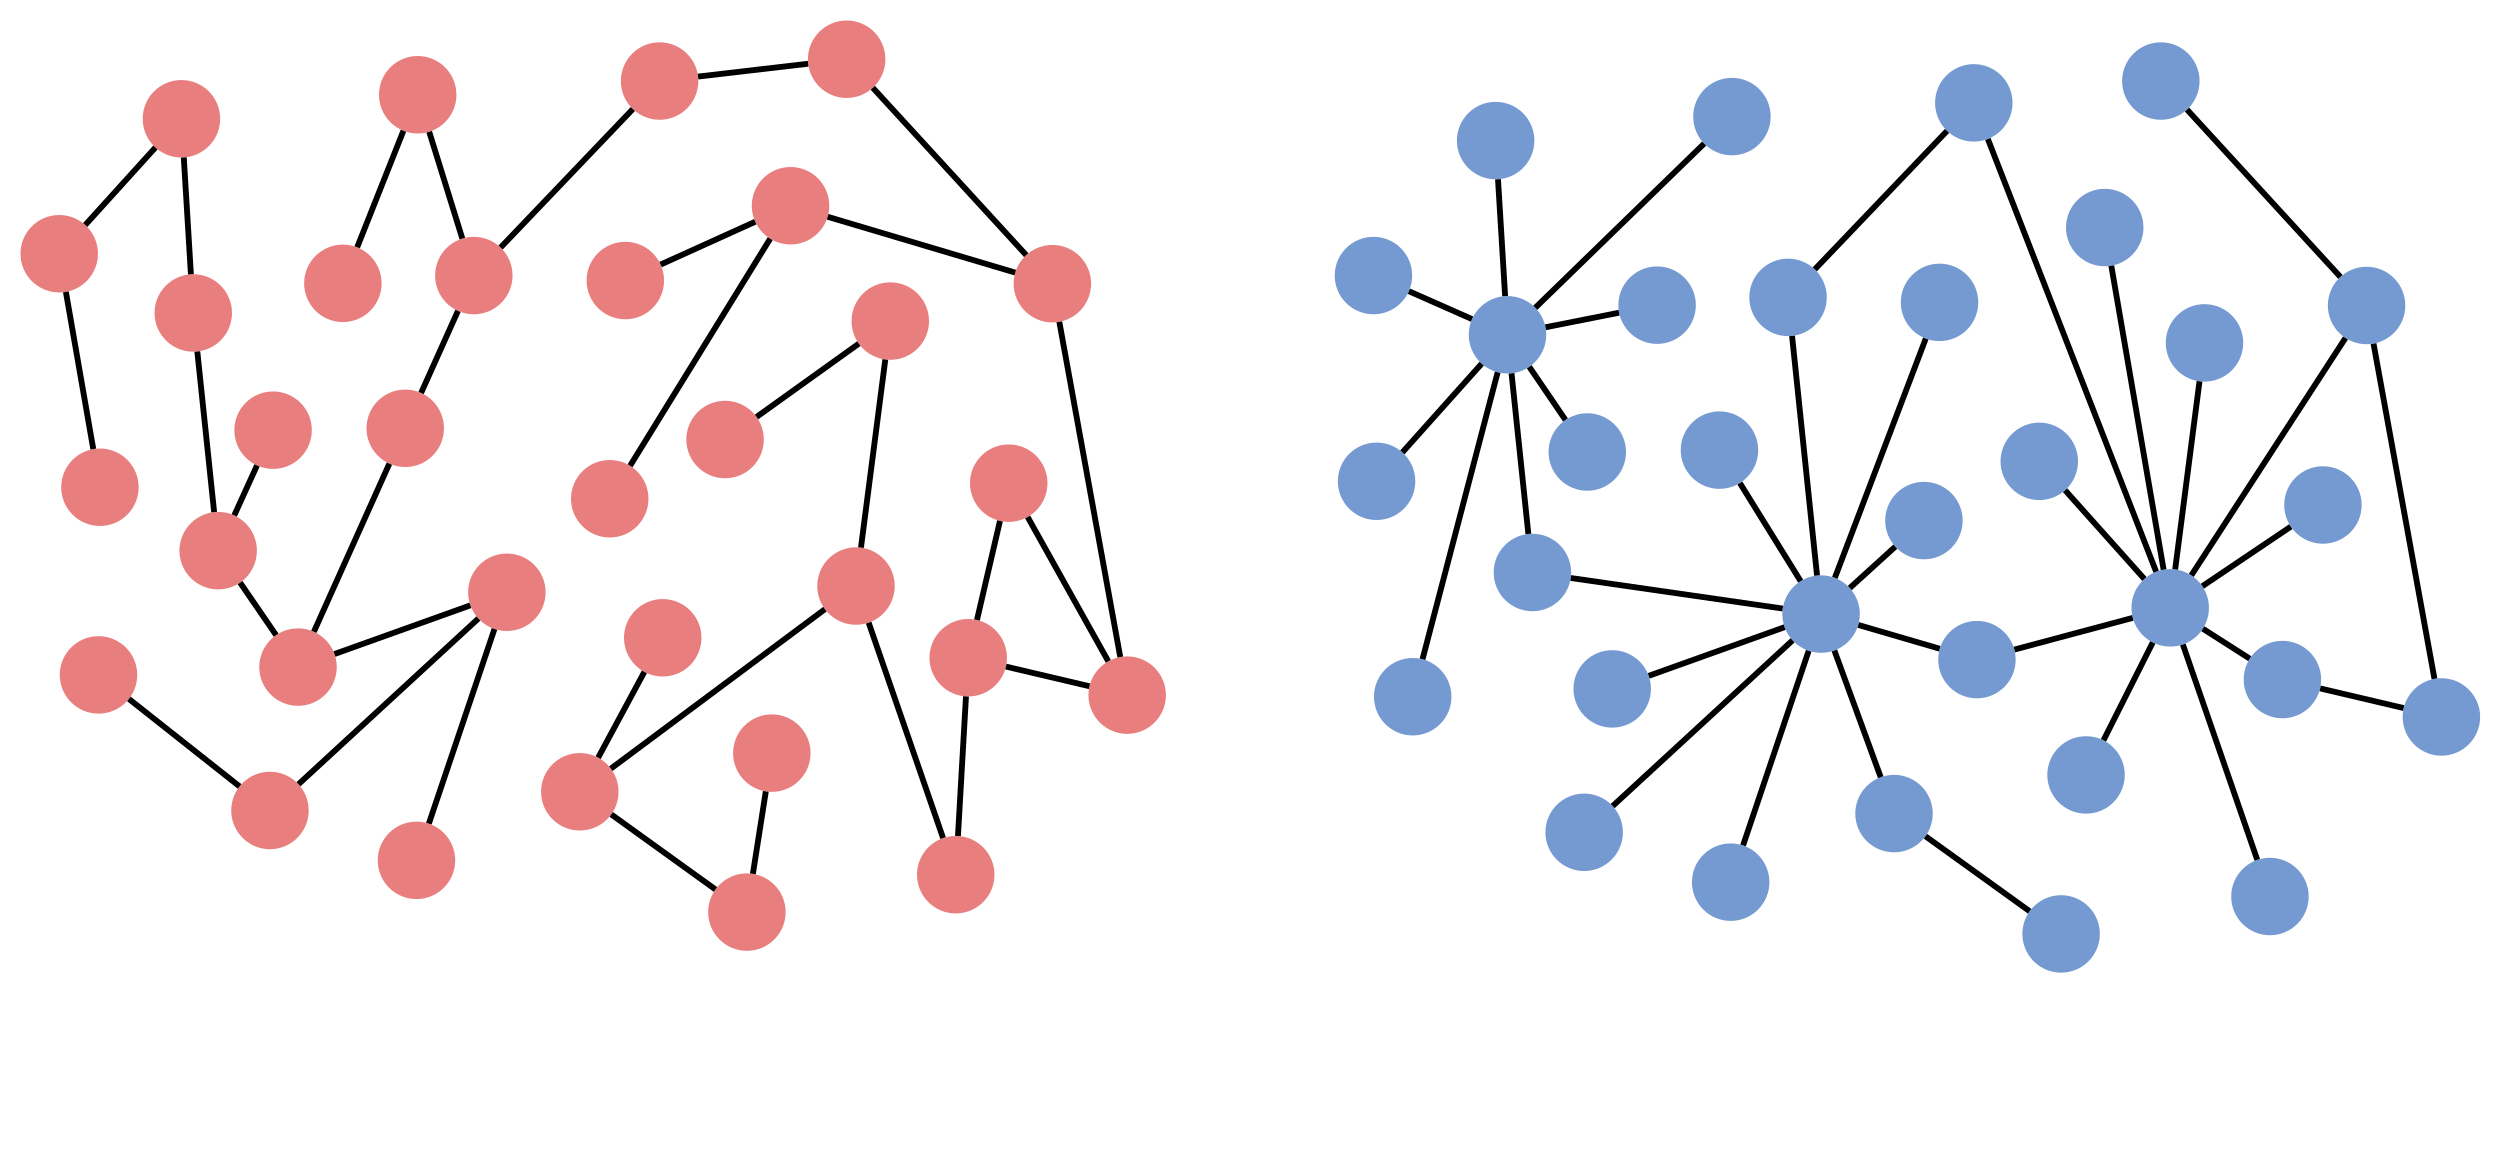<?xml version="1.0" encoding="UTF-8" standalone="no"?>
<svg
   width="802pt"
   height="370pt"
   viewBox="0 0 802 370"
   version="1.1"
   id="svg188"
   sodipodi:docname="network_sample.svg"
   inkscape:version="1.3.2 (091e20ef0f, 2023-11-25)"
   xmlns:inkscape="http://www.inkscape.org/namespaces/inkscape"
   xmlns:sodipodi="http://sodipodi.sourceforge.net/DTD/sodipodi-0.dtd"
   xmlns="http://www.w3.org/2000/svg"
   xmlns:svg="http://www.w3.org/2000/svg">
  <sodipodi:namedview
     id="namedview188"
     pagecolor="#ffffff"
     bordercolor="#666666"
     borderopacity="1.0"
     inkscape:showpageshadow="2"
     inkscape:pageopacity="0.0"
     inkscape:pagecheckerboard="0"
     inkscape:deskcolor="#d1d1d1"
     inkscape:document-units="pt"
     showgrid="false"
     inkscape:zoom="0.78491497"
     inkscape:cx="602.61304"
     inkscape:cy="345.26033"
     inkscape:window-width="1918"
     inkscape:window-height="1048"
     inkscape:window-x="0"
     inkscape:window-y="30"
     inkscape:window-maximized="1"
     inkscape:current-layer="svg188" />
  <defs
     id="defs21">
    <g
       id="g21">
      <symbol
         overflow="visible"
         id="glyph0-0">
        <path
           style="stroke:none;"
           d="M 1.344 4.781 L 1.344 -19.109 L 14.891 -19.109 L 14.891 4.781 Z M 2.875 3.281 L 13.391 3.281 L 13.391 -17.578 L 2.875 -17.578 Z M 2.875 3.281 "
           id="path1" />
      </symbol>
      <symbol
         overflow="visible"
         id="glyph0-1">
        <path
           style="stroke:none;"
           d="M 8.406 -20.562 C 7.219 -18.531 6.336 -16.52 5.766 -14.531 C 5.191 -12.551 4.906 -10.539 4.906 -8.5 C 4.906 -6.469 5.191 -4.453 5.766 -2.453 C 6.348 -0.453 7.227 1.555 8.406 3.578 L 6.281 3.578 C 4.957 1.504 3.969 -0.531 3.312 -2.531 C 2.656 -4.539 2.328 -6.531 2.328 -8.5 C 2.328 -10.469 2.648 -12.445 3.297 -14.438 C 3.953 -16.438 4.945 -18.477 6.281 -20.562 Z M 8.406 -20.562 "
           id="path2" />
      </symbol>
      <symbol
         overflow="visible"
         id="glyph0-2">
        <path
           style="stroke:none;"
           d="M 9.281 -7.453 C 7.32 -7.453 5.961 -7.223 5.203 -6.766 C 4.441 -6.316 4.062 -5.551 4.062 -4.469 C 4.062 -3.602 4.344 -2.914 4.906 -2.406 C 5.477 -1.906 6.254 -1.656 7.234 -1.656 C 8.586 -1.656 9.672 -2.133 10.484 -3.094 C 11.297 -4.051 11.703 -5.32 11.703 -6.906 L 11.703 -7.453 Z M 14.141 -8.453 L 14.141 0 L 11.703 0 L 11.703 -2.25 C 11.148 -1.352 10.457 -0.688 9.625 -0.25 C 8.801 0.176 7.789 0.391 6.594 0.391 C 5.07 0.391 3.863 -0.035 2.969 -0.891 C 2.07 -1.742 1.625 -2.883 1.625 -4.312 C 1.625 -5.977 2.18 -7.234 3.297 -8.078 C 4.41 -8.93 6.078 -9.359 8.297 -9.359 L 11.703 -9.359 L 11.703 -9.594 C 11.703 -10.707 11.332 -11.57 10.594 -12.188 C 9.863 -12.801 8.832 -13.109 7.5 -13.109 C 6.656 -13.109 5.832 -13.004 5.031 -12.797 C 4.227 -12.598 3.457 -12.297 2.719 -11.891 L 2.719 -14.141 C 3.602 -14.484 4.461 -14.738 5.297 -14.906 C 6.141 -15.082 6.957 -15.172 7.75 -15.172 C 9.895 -15.172 11.492 -14.613 12.547 -13.5 C 13.609 -12.395 14.141 -10.711 14.141 -8.453 Z M 14.141 -8.453 "
           id="path3" />
      </symbol>
      <symbol
         overflow="visible"
         id="glyph0-3">
        <path
           style="stroke:none;"
           d="M 2.172 -20.562 L 4.281 -20.562 C 5.602 -18.477 6.594 -16.438 7.25 -14.438 C 7.906 -12.445 8.234 -10.469 8.234 -8.5 C 8.234 -6.531 7.906 -4.539 7.25 -2.531 C 6.594 -0.531 5.602 1.504 4.281 3.578 L 2.172 3.578 C 3.336 1.555 4.207 -0.453 4.781 -2.453 C 5.363 -4.453 5.656 -6.469 5.656 -8.5 C 5.656 -10.539 5.363 -12.551 4.781 -14.531 C 4.207 -16.52 3.336 -18.531 2.172 -20.562 Z M 2.172 -20.562 "
           id="path4" />
      </symbol>
      <symbol
         overflow="visible"
         id="glyph0-4">
        <path
           style="stroke:none;"
           d=""
           id="path5" />
      </symbol>
      <symbol
         overflow="visible"
         id="glyph0-5">
        <path
           style="stroke:none;"
           d="M 12.031 -9.266 C 12.602 -9.066 13.16 -8.648 13.703 -8.016 C 14.242 -7.379 14.785 -6.504 15.328 -5.391 L 18.047 0 L 15.172 0 L 12.641 -5.062 C 11.992 -6.383 11.363 -7.258 10.75 -7.688 C 10.133 -8.125 9.297 -8.344 8.234 -8.344 L 5.328 -8.344 L 5.328 0 L 2.656 0 L 2.656 -19.75 L 8.688 -19.75 C 10.945 -19.75 12.629 -19.273 13.734 -18.328 C 14.848 -17.391 15.406 -15.969 15.406 -14.062 C 15.406 -12.82 15.113 -11.789 14.531 -10.969 C 13.957 -10.145 13.125 -9.578 12.031 -9.266 Z M 5.328 -17.562 L 5.328 -10.547 L 8.688 -10.547 C 9.977 -10.547 10.953 -10.844 11.609 -11.438 C 12.266 -12.031 12.594 -12.906 12.594 -14.062 C 12.594 -15.219 12.266 -16.086 11.609 -16.672 C 10.953 -17.266 9.977 -17.562 8.688 -17.562 Z M 5.328 -17.562 "
           id="path6" />
      </symbol>
      <symbol
         overflow="visible"
         id="glyph0-6">
        <path
           style="stroke:none;"
           d="M 14.875 -8.938 L 14.875 0 L 12.438 0 L 12.438 -8.859 C 12.438 -10.266 12.16 -11.316 11.609 -12.016 C 11.066 -12.711 10.25 -13.062 9.156 -13.062 C 7.844 -13.062 6.805 -12.641 6.047 -11.797 C 5.285 -10.961 4.906 -9.82 4.906 -8.375 L 4.906 0 L 2.453 0 L 2.453 -14.812 L 4.906 -14.812 L 4.906 -12.516 C 5.488 -13.398 6.176 -14.062 6.969 -14.5 C 7.758 -14.945 8.672 -15.172 9.703 -15.172 C 11.398 -15.172 12.688 -14.645 13.562 -13.594 C 14.438 -12.539 14.875 -10.988 14.875 -8.938 Z M 14.875 -8.938 "
           id="path7" />
      </symbol>
      <symbol
         overflow="visible"
         id="glyph0-7">
        <path
           style="stroke:none;"
           d="M 12.297 -12.562 L 12.297 -20.578 L 14.734 -20.578 L 14.734 0 L 12.297 0 L 12.297 -2.219 C 11.785 -1.344 11.141 -0.688 10.359 -0.25 C 9.578 0.176 8.641 0.391 7.547 0.391 C 5.766 0.391 4.312 -0.32 3.188 -1.75 C 2.062 -3.188 1.5 -5.066 1.5 -7.391 C 1.5 -9.723 2.062 -11.602 3.188 -13.031 C 4.312 -14.457 5.766 -15.172 7.547 -15.172 C 8.641 -15.172 9.578 -14.957 10.359 -14.531 C 11.141 -14.102 11.785 -13.445 12.297 -12.562 Z M 4.016 -7.391 C 4.016 -5.598 4.379 -4.191 5.109 -3.172 C 5.848 -2.16 6.863 -1.656 8.156 -1.656 C 9.438 -1.656 10.445 -2.16 11.188 -3.172 C 11.926 -4.191 12.297 -5.598 12.297 -7.391 C 12.297 -9.18 11.926 -10.586 11.188 -11.609 C 10.445 -12.629 9.438 -13.141 8.156 -13.141 C 6.863 -13.141 5.848 -12.629 5.109 -11.609 C 4.379 -10.586 4.016 -9.18 4.016 -7.391 Z M 4.016 -7.391 "
           id="path8" />
      </symbol>
      <symbol
         overflow="visible"
         id="glyph0-8">
        <path
           style="stroke:none;"
           d="M 8.297 -13.109 C 6.992 -13.109 5.961 -12.598 5.203 -11.578 C 4.441 -10.555 4.062 -9.16 4.062 -7.391 C 4.062 -5.617 4.438 -4.223 5.188 -3.203 C 5.945 -2.191 6.984 -1.688 8.297 -1.688 C 9.586 -1.688 10.613 -2.195 11.375 -3.219 C 12.133 -4.238 12.516 -5.629 12.516 -7.391 C 12.516 -9.148 12.133 -10.539 11.375 -11.562 C 10.613 -12.594 9.586 -13.109 8.297 -13.109 Z M 8.297 -15.172 C 10.41 -15.172 12.07 -14.484 13.281 -13.109 C 14.488 -11.734 15.094 -9.828 15.094 -7.391 C 15.094 -4.961 14.488 -3.055 13.281 -1.672 C 12.07 -0.297 10.41 0.391 8.297 0.391 C 6.172 0.391 4.504 -0.297 3.297 -1.672 C 2.098 -3.055 1.5 -4.961 1.5 -7.391 C 1.5 -9.828 2.098 -11.734 3.297 -13.109 C 4.504 -14.484 6.172 -15.172 8.297 -15.172 Z M 8.297 -15.172 "
           id="path9" />
      </symbol>
      <symbol
         overflow="visible"
         id="glyph0-9">
        <path
           style="stroke:none;"
           d="M 14.094 -11.969 C 14.695 -13.062 15.422 -13.867 16.266 -14.391 C 17.117 -14.91 18.117 -15.172 19.266 -15.172 C 20.805 -15.172 21.992 -14.629 22.828 -13.547 C 23.672 -12.473 24.094 -10.938 24.094 -8.938 L 24.094 0 L 21.641 0 L 21.641 -8.859 C 21.641 -10.285 21.391 -11.344 20.891 -12.031 C 20.391 -12.719 19.625 -13.062 18.594 -13.062 C 17.332 -13.062 16.332 -12.641 15.594 -11.797 C 14.863 -10.961 14.5 -9.82 14.5 -8.375 L 14.5 0 L 12.047 0 L 12.047 -8.859 C 12.047 -10.285 11.797 -11.344 11.297 -12.031 C 10.797 -12.719 10.02 -13.062 8.969 -13.062 C 7.727 -13.062 6.738 -12.641 6 -11.797 C 5.27 -10.953 4.906 -9.812 4.906 -8.375 L 4.906 0 L 2.453 0 L 2.453 -14.812 L 4.906 -14.812 L 4.906 -12.516 C 5.457 -13.422 6.117 -14.086 6.891 -14.516 C 7.672 -14.953 8.598 -15.172 9.672 -15.172 C 10.742 -15.172 11.656 -14.895 12.406 -14.344 C 13.164 -13.801 13.727 -13.008 14.094 -11.969 Z M 14.094 -11.969 "
           id="path10" />
      </symbol>
      <symbol
         overflow="visible"
         id="glyph0-10">
        <path
           style="stroke:none;"
           d="M 15.234 -8.016 L 15.234 -6.828 L 4.031 -6.828 C 4.133 -5.148 4.641 -3.875 5.547 -3 C 6.453 -2.125 7.711 -1.688 9.328 -1.688 C 10.266 -1.688 11.172 -1.801 12.047 -2.031 C 12.922 -2.258 13.789 -2.602 14.656 -3.062 L 14.656 -0.75 C 13.781 -0.383 12.883 -0.102 11.969 0.094 C 11.051 0.289 10.125 0.391 9.188 0.391 C 6.82 0.391 4.945 -0.297 3.562 -1.672 C 2.188 -3.055 1.5 -4.922 1.5 -7.266 C 1.5 -9.691 2.148 -11.613 3.453 -13.031 C 4.766 -14.457 6.535 -15.172 8.766 -15.172 C 10.754 -15.172 12.328 -14.531 13.484 -13.25 C 14.648 -11.969 15.234 -10.223 15.234 -8.016 Z M 12.797 -8.734 C 12.773 -10.066 12.398 -11.129 11.672 -11.922 C 10.941 -12.711 9.977 -13.109 8.781 -13.109 C 7.426 -13.109 6.336 -12.723 5.516 -11.953 C 4.703 -11.191 4.234 -10.113 4.109 -8.719 Z M 12.797 -8.734 "
           id="path11" />
      </symbol>
      <symbol
         overflow="visible"
         id="glyph0-11">
        <path
           style="stroke:none;"
           d="M 4.969 -19.031 L 4.969 -14.812 L 9.969 -14.812 L 9.969 -12.922 L 4.969 -12.922 L 4.969 -4.875 C 4.969 -3.664 5.129 -2.891 5.453 -2.547 C 5.785 -2.203 6.457 -2.031 7.469 -2.031 L 9.969 -2.031 L 9.969 0 L 7.469 0 C 5.594 0 4.297 -0.348 3.578 -1.047 C 2.867 -1.754 2.516 -3.031 2.516 -4.875 L 2.516 -12.922 L 0.734 -12.922 L 0.734 -14.812 L 2.516 -14.812 L 2.516 -19.031 Z M 4.969 -19.031 "
           id="path12" />
      </symbol>
      <symbol
         overflow="visible"
         id="glyph0-12">
        <path
           style="stroke:none;"
           d="M 1.141 -14.812 L 3.578 -14.812 L 6.609 -3.25 L 9.641 -14.812 L 12.516 -14.812 L 15.562 -3.25 L 18.594 -14.812 L 21.016 -14.812 L 17.141 0 L 14.281 0 L 11.094 -12.141 L 7.891 0 L 5.016 0 Z M 1.141 -14.812 "
           id="path13" />
      </symbol>
      <symbol
         overflow="visible"
         id="glyph0-13">
        <path
           style="stroke:none;"
           d="M 11.141 -12.547 C 10.867 -12.703 10.57 -12.816 10.25 -12.891 C 9.926 -12.961 9.57 -13 9.188 -13 C 7.812 -13 6.754 -12.551 6.016 -11.656 C 5.273 -10.758 4.906 -9.477 4.906 -7.812 L 4.906 0 L 2.453 0 L 2.453 -14.812 L 4.906 -14.812 L 4.906 -12.516 C 5.414 -13.41 6.082 -14.078 6.906 -14.516 C 7.727 -14.953 8.723 -15.172 9.891 -15.172 C 10.055 -15.172 10.238 -15.16 10.438 -15.141 C 10.645 -15.117 10.875 -15.086 11.125 -15.047 Z M 11.141 -12.547 "
           id="path14" />
      </symbol>
      <symbol
         overflow="visible"
         id="glyph0-14">
        <path
           style="stroke:none;"
           d="M 2.453 -20.578 L 4.906 -20.578 L 4.906 -8.422 L 12.172 -14.812 L 15.281 -14.812 L 7.422 -7.891 L 15.609 0 L 12.438 0 L 4.906 -7.234 L 4.906 0 L 2.453 0 Z M 2.453 -20.578 "
           id="path15" />
      </symbol>
      <symbol
         overflow="visible"
         id="glyph0-15">
        <path
           style="stroke:none;"
           d="M 13.188 -7.391 C 13.188 -9.18 12.816 -10.586 12.078 -11.609 C 11.348 -12.629 10.336 -13.141 9.047 -13.141 C 7.766 -13.141 6.754 -12.629 6.016 -11.609 C 5.273 -10.586 4.906 -9.18 4.906 -7.391 C 4.906 -5.598 5.273 -4.191 6.016 -3.172 C 6.754 -2.16 7.766 -1.656 9.047 -1.656 C 10.336 -1.656 11.348 -2.16 12.078 -3.172 C 12.816 -4.191 13.188 -5.598 13.188 -7.391 Z M 4.906 -12.562 C 5.414 -13.445 6.062 -14.102 6.844 -14.531 C 7.625 -14.957 8.555 -15.172 9.641 -15.172 C 11.441 -15.172 12.906 -14.457 14.031 -13.031 C 15.156 -11.602 15.719 -9.723 15.719 -7.391 C 15.719 -5.066 15.156 -3.188 14.031 -1.75 C 12.906 -0.32 11.441 0.391 9.641 0.391 C 8.555 0.391 7.625 0.176 6.844 -0.25 C 6.062 -0.688 5.414 -1.344 4.906 -2.219 L 4.906 0 L 2.453 0 L 2.453 -20.578 L 4.906 -20.578 Z M 4.906 -12.562 "
           id="path16" />
      </symbol>
      <symbol
         overflow="visible"
         id="glyph0-16">
        <path
           style="stroke:none;"
           d="M 14.5 -19.109 L 14.5 -16.5 C 13.488 -16.977 12.531 -17.336 11.625 -17.578 C 10.727 -17.816 9.859 -17.938 9.016 -17.938 C 7.566 -17.938 6.445 -17.656 5.656 -17.094 C 4.863 -16.531 4.469 -15.727 4.469 -14.688 C 4.469 -13.812 4.727 -13.148 5.25 -12.703 C 5.781 -12.254 6.773 -11.895 8.234 -11.625 L 9.859 -11.297 C 11.848 -10.922 13.316 -10.254 14.266 -9.297 C 15.211 -8.336 15.688 -7.055 15.688 -5.453 C 15.688 -3.535 15.047 -2.082 13.766 -1.094 C 12.484 -0.102 10.602 0.391 8.125 0.391 C 7.188 0.391 6.191 0.281 5.141 0.062 C 4.086 -0.145 2.992 -0.457 1.859 -0.875 L 1.859 -3.625 C 2.953 -3.02 4.016 -2.562 5.047 -2.25 C 6.086 -1.938 7.113 -1.781 8.125 -1.781 C 9.645 -1.781 10.82 -2.078 11.656 -2.672 C 12.488 -3.273 12.906 -4.133 12.906 -5.25 C 12.906 -6.219 12.602 -6.973 12 -7.516 C 11.406 -8.066 10.43 -8.484 9.078 -8.766 L 7.453 -9.078 C 5.453 -9.473 4.004 -10.094 3.109 -10.938 C 2.223 -11.781 1.781 -12.957 1.781 -14.469 C 1.781 -16.219 2.395 -17.594 3.625 -18.594 C 4.863 -19.602 6.562 -20.109 8.719 -20.109 C 9.645 -20.109 10.586 -20.023 11.547 -19.859 C 12.504 -19.691 13.488 -19.441 14.5 -19.109 Z M 14.5 -19.109 "
           id="path17" />
      </symbol>
      <symbol
         overflow="visible"
         id="glyph0-17">
        <path
           style="stroke:none;"
           d="M 13.219 -14.25 L 13.219 -11.969 C 12.531 -12.352 11.836 -12.641 11.141 -12.828 C 10.453 -13.016 9.754 -13.109 9.047 -13.109 C 7.473 -13.109 6.25 -12.609 5.375 -11.609 C 4.5 -10.609 4.062 -9.203 4.062 -7.391 C 4.062 -5.586 4.5 -4.188 5.375 -3.188 C 6.25 -2.188 7.473 -1.688 9.047 -1.688 C 9.754 -1.688 10.453 -1.781 11.141 -1.969 C 11.836 -2.156 12.531 -2.438 13.219 -2.812 L 13.219 -0.562 C 12.539 -0.25 11.836 -0.016 11.109 0.141 C 10.379 0.305 9.602 0.391 8.781 0.391 C 6.551 0.391 4.781 -0.312 3.469 -1.719 C 2.156 -3.125 1.5 -5.016 1.5 -7.391 C 1.5 -9.805 2.16 -11.707 3.484 -13.094 C 4.816 -14.477 6.633 -15.172 8.938 -15.172 C 9.688 -15.172 10.414 -15.094 11.125 -14.938 C 11.844 -14.789 12.539 -14.562 13.219 -14.25 Z M 13.219 -14.25 "
           id="path18" />
      </symbol>
      <symbol
         overflow="visible"
         id="glyph0-18">
        <path
           style="stroke:none;"
           d="M 2.547 -20.578 L 4.984 -20.578 L 4.984 0 L 2.547 0 Z M 2.547 -20.578 "
           id="path19" />
      </symbol>
      <symbol
         overflow="visible"
         id="glyph0-19">
        <path
           style="stroke:none;"
           d="M 1.328 -8.5 L 8.453 -8.5 L 8.453 -6.344 L 1.328 -6.344 Z M 1.328 -8.5 "
           id="path20" />
      </symbol>
      <symbol
         overflow="visible"
         id="glyph0-20">
        <path
           style="stroke:none;"
           d="M 10.047 -20.578 L 10.047 -18.562 L 7.719 -18.562 C 6.852 -18.562 6.25 -18.383 5.906 -18.031 C 5.562 -17.676 5.391 -17.039 5.391 -16.125 L 5.391 -14.812 L 9.406 -14.812 L 9.406 -12.922 L 5.391 -12.922 L 5.391 0 L 2.953 0 L 2.953 -12.922 L 0.625 -12.922 L 0.625 -14.812 L 2.953 -14.812 L 2.953 -15.844 C 2.953 -17.5 3.332 -18.703 4.094 -19.453 C 4.863 -20.203 6.082 -20.578 7.75 -20.578 Z M 10.047 -20.578 "
           id="path21" />
      </symbol>
    </g>
  </defs>
  <g
     inkscape:groupmode="layer"
     id="layer1"
     inkscape:label="random"
     style="fill:black;fill-opacity:0.12;marker-end:none;marker-start:none;stroke:black;stroke-dasharray:none;stroke-opacity:1;stroke-width:1.875">
    <g
       id="g79"
       inkscape:label="nodes"
       style="fill:#d40000;fill-opacity:0.505;marker-end:none;marker-start:none;stroke:none;stroke-dasharray:none;stroke-opacity:1;stroke-width:0.75">
      <circle
         style="font-variation-settings:normal;opacity:1;vector-effect:none;fill:#d40000;fill-opacity:0.505;stroke:none;stroke-width:0.75;stroke-linecap:butt;stroke-linejoin:miter;stroke-miterlimit:10;stroke-dasharray:none;stroke-dashoffset:0;stroke-opacity:1;-inkscape-stroke:none;marker-start:none;marker-end:none;stop-color:#000000;stop-opacity:1"
         id="circle22"
         cx="19"
         cy="81.398"
         r="12.427" />
      <circle
         style="font-variation-settings:normal;opacity:1;vector-effect:none;fill:#d40000;fill-opacity:0.505;stroke:none;stroke-width:0.75;stroke-linecap:butt;stroke-linejoin:miter;stroke-miterlimit:10;stroke-dasharray:none;stroke-dashoffset:0;stroke-opacity:1;-inkscape-stroke:none;marker-start:none;marker-end:none;stop-color:#000000;stop-opacity:1"
         id="circle23"
         cx="62"
         cy="100.398"
         r="12.427" />
      <circle
         style="font-variation-settings:normal;opacity:1;vector-effect:none;fill:#d40000;fill-opacity:0.505;stroke:none;stroke-width:0.75;stroke-linecap:butt;stroke-linejoin:miter;stroke-miterlimit:10;stroke-dasharray:none;stroke-dashoffset:0;stroke-opacity:1;-inkscape-stroke:none;marker-start:none;marker-end:none;stop-color:#000000;stop-opacity:1"
         id="circle24"
         cx="32.057"
         cy="156.306"
         r="12.427" />
      <circle
         style="font-variation-settings:normal;opacity:1;vector-effect:none;fill:#d40000;fill-opacity:0.505;stroke:none;stroke-width:0.75;stroke-linecap:butt;stroke-linejoin:miter;stroke-miterlimit:10;stroke-dasharray:none;stroke-dashoffset:0;stroke-opacity:1;-inkscape-stroke:none;marker-start:none;marker-end:none;stop-color:#000000;stop-opacity:1"
         id="circle25"
         cx="87.602"
         cy="138"
         r="12.427" />
      <circle
         style="font-variation-settings:normal;opacity:1;vector-effect:none;fill:#d40000;fill-opacity:0.505;stroke:none;stroke-width:0.75;stroke-linecap:butt;stroke-linejoin:miter;stroke-miterlimit:10;stroke-dasharray:none;stroke-dashoffset:0;stroke-opacity:1;-inkscape-stroke:none;marker-start:none;marker-end:none;stop-color:#000000;stop-opacity:1"
         id="circle26"
         cx="69.992"
         cy="176.652"
         r="12.427" />
      <circle
         style="font-variation-settings:normal;opacity:1;vector-effect:none;fill:#d40000;fill-opacity:0.505;stroke:none;stroke-width:0.75;stroke-linecap:butt;stroke-linejoin:miter;stroke-miterlimit:10;stroke-dasharray:none;stroke-dashoffset:0;stroke-opacity:1;-inkscape-stroke:none;marker-start:none;marker-end:none;stop-color:#000000;stop-opacity:1"
         id="circle27"
         cx="31.598"
         cy="216.508"
         r="12.427" />
      <circle
         style="font-variation-settings:normal;opacity:1;vector-effect:none;fill:#d40000;fill-opacity:0.505;stroke:none;stroke-width:0.75;stroke-linecap:butt;stroke-linejoin:miter;stroke-miterlimit:10;stroke-dasharray:none;stroke-dashoffset:0;stroke-opacity:1;-inkscape-stroke:none;marker-start:none;marker-end:none;stop-color:#000000;stop-opacity:1"
         id="circle29"
         cx="95.602"
         cy="214"
         r="12.427" />
      <circle
         style="font-variation-settings:normal;opacity:1;vector-effect:none;fill:#d40000;fill-opacity:0.505;stroke:none;stroke-width:0.75;stroke-linecap:butt;stroke-linejoin:miter;stroke-miterlimit:10;stroke-dasharray:none;stroke-dashoffset:0;stroke-opacity:1;-inkscape-stroke:none;marker-start:none;marker-end:none;stop-color:#000000;stop-opacity:1"
         id="circle30"
         cx="86.602"
         cy="260"
         r="12.427" />
      <circle
         style="font-variation-settings:normal;opacity:1;vector-effect:none;fill:#d40000;fill-opacity:0.505;stroke:none;stroke-width:0.75;stroke-linecap:butt;stroke-linejoin:miter;stroke-miterlimit:10;stroke-dasharray:none;stroke-dashoffset:0;stroke-opacity:1;-inkscape-stroke:none;marker-start:none;marker-end:none;stop-color:#000000;stop-opacity:1"
         id="circle31"
         cx="133.602"
         cy="276"
         r="12.427" />
      <circle
         style="font-variation-settings:normal;opacity:1;vector-effect:none;fill:#d40000;fill-opacity:0.505;stroke:none;stroke-width:0.75;stroke-linecap:butt;stroke-linejoin:miter;stroke-miterlimit:10;stroke-dasharray:none;stroke-dashoffset:0;stroke-opacity:1;-inkscape-stroke:none;marker-start:none;marker-end:none;stop-color:#000000;stop-opacity:1"
         id="circle32"
         cx="130"
         cy="137.398"
         r="12.427" />
      <circle
         style="font-variation-settings:normal;opacity:1;vector-effect:none;fill:#d40000;fill-opacity:0.505;stroke:none;stroke-width:0.75;stroke-linecap:butt;stroke-linejoin:miter;stroke-miterlimit:10;stroke-dasharray:none;stroke-dashoffset:0;stroke-opacity:1;-inkscape-stroke:none;marker-start:none;marker-end:none;stop-color:#000000;stop-opacity:1"
         id="circle33"
         cx="109.996"
         cy="90.895"
         r="12.427" />
      <circle
         style="font-variation-settings:normal;opacity:1;vector-effect:none;fill:#d40000;fill-opacity:0.505;stroke:none;stroke-width:0.75;stroke-linecap:butt;stroke-linejoin:miter;stroke-miterlimit:10;stroke-dasharray:none;stroke-dashoffset:0;stroke-opacity:1;-inkscape-stroke:none;marker-start:none;marker-end:none;stop-color:#000000;stop-opacity:1"
         id="circle34"
         cx="152"
         cy="88.398"
         r="12.427" />
      <circle
         style="font-variation-settings:normal;opacity:1;vector-effect:none;fill:#d40000;fill-opacity:0.505;stroke:none;stroke-width:0.75;stroke-linecap:butt;stroke-linejoin:miter;stroke-miterlimit:10;stroke-dasharray:none;stroke-dashoffset:0;stroke-opacity:1;-inkscape-stroke:none;marker-start:none;marker-end:none;stop-color:#000000;stop-opacity:1"
         id="circle35"
         cx="134"
         cy="30.398"
         r="12.427" />
      <circle
         style="font-variation-settings:normal;opacity:1;vector-effect:none;fill:#d40000;fill-opacity:0.505;stroke:none;stroke-width:0.75;stroke-linecap:butt;stroke-linejoin:miter;stroke-miterlimit:10;stroke-dasharray:none;stroke-dashoffset:0;stroke-opacity:1;-inkscape-stroke:none;marker-start:none;marker-end:none;stop-color:#000000;stop-opacity:1"
         id="circle36"
         cx="200.602"
         cy="90"
         r="12.427" />
      <circle
         style="font-variation-settings:normal;opacity:1;vector-effect:none;fill:#d40000;fill-opacity:0.505;stroke:none;stroke-width:0.75;stroke-linecap:butt;stroke-linejoin:miter;stroke-miterlimit:10;stroke-dasharray:none;stroke-dashoffset:0;stroke-opacity:1;-inkscape-stroke:none;marker-start:none;marker-end:none;stop-color:#000000;stop-opacity:1"
         id="circle1"
         cx="211.602"
         cy="26"
         r="12.427" />
      <circle
         style="font-variation-settings:normal;opacity:1;vector-effect:none;fill:#d40000;fill-opacity:0.505;stroke:none;stroke-width:0.75;stroke-linecap:butt;stroke-linejoin:miter;stroke-miterlimit:10;stroke-dasharray:none;stroke-dashoffset:0;stroke-opacity:1;-inkscape-stroke:none;marker-start:none;marker-end:none;stop-color:#000000;stop-opacity:1"
         id="circle2"
         cx="271.602"
         cy="19"
         r="12.427" />
      <circle
         style="font-variation-settings:normal;opacity:1;vector-effect:none;fill:#d40000;fill-opacity:0.505;stroke:none;stroke-width:0.75;stroke-linecap:butt;stroke-linejoin:miter;stroke-miterlimit:10;stroke-dasharray:none;stroke-dashoffset:0;stroke-opacity:1;-inkscape-stroke:none;marker-start:none;marker-end:none;stop-color:#000000;stop-opacity:1"
         id="circle3"
         cx="253.602"
         cy="66"
         r="12.427" />
      <circle
         style="font-variation-settings:normal;opacity:1;vector-effect:none;fill:#d40000;fill-opacity:0.505;stroke:none;stroke-width:0.75;stroke-linecap:butt;stroke-linejoin:miter;stroke-miterlimit:10;stroke-dasharray:none;stroke-dashoffset:0;stroke-opacity:1;-inkscape-stroke:none;marker-start:none;marker-end:none;stop-color:#000000;stop-opacity:1"
         id="circle4"
         cx="285.602"
         cy="103"
         r="12.427" />
      <circle
         style="font-variation-settings:normal;opacity:1;vector-effect:none;fill:#d40000;fill-opacity:0.505;stroke:none;stroke-width:0.75;stroke-linecap:butt;stroke-linejoin:miter;stroke-miterlimit:10;stroke-dasharray:none;stroke-dashoffset:0;stroke-opacity:1;-inkscape-stroke:none;marker-start:none;marker-end:none;stop-color:#000000;stop-opacity:1"
         id="circle5"
         cx="337.602"
         cy="91"
         r="12.427" />
      <circle
         style="font-variation-settings:normal;opacity:1;vector-effect:none;fill:#d40000;fill-opacity:0.505;stroke:none;stroke-width:0.75;stroke-linecap:butt;stroke-linejoin:miter;stroke-miterlimit:10;stroke-dasharray:none;stroke-dashoffset:0;stroke-opacity:1;-inkscape-stroke:none;marker-start:none;marker-end:none;stop-color:#000000;stop-opacity:1"
         id="circle6"
         cx="323.602"
         cy="155"
         r="12.427" />
      <circle
         style="font-variation-settings:normal;opacity:1;vector-effect:none;fill:#d40000;fill-opacity:0.505;stroke:none;stroke-width:0.75;stroke-linecap:butt;stroke-linejoin:miter;stroke-miterlimit:10;stroke-dasharray:none;stroke-dashoffset:0;stroke-opacity:1;-inkscape-stroke:none;marker-start:none;marker-end:none;stop-color:#000000;stop-opacity:1"
         id="circle7"
         cx="232.602"
         cy="141"
         r="12.427" />
      <circle
         style="font-variation-settings:normal;opacity:1;vector-effect:none;fill:#d40000;fill-opacity:0.505;stroke:none;stroke-width:0.75;stroke-linecap:butt;stroke-linejoin:miter;stroke-miterlimit:10;stroke-dasharray:none;stroke-dashoffset:0;stroke-opacity:1;-inkscape-stroke:none;marker-start:none;marker-end:none;stop-color:#000000;stop-opacity:1"
         id="circle8"
         cx="195.602"
         cy="160"
         r="12.427" />
      <circle
         style="font-variation-settings:normal;opacity:1;vector-effect:none;fill:#d40000;fill-opacity:0.505;stroke:none;stroke-width:0.75;stroke-linecap:butt;stroke-linejoin:miter;stroke-miterlimit:10;stroke-dasharray:none;stroke-dashoffset:0;stroke-opacity:1;-inkscape-stroke:none;marker-start:none;marker-end:none;stop-color:#000000;stop-opacity:1"
         id="circle9"
         cx="162.602"
         cy="190"
         r="12.427" />
      <circle
         style="font-variation-settings:normal;opacity:1;vector-effect:none;fill:#d40000;fill-opacity:0.505;stroke:none;stroke-width:0.75;stroke-linecap:butt;stroke-linejoin:miter;stroke-miterlimit:10;stroke-dasharray:none;stroke-dashoffset:0;stroke-opacity:1;-inkscape-stroke:none;marker-start:none;marker-end:none;stop-color:#000000;stop-opacity:1"
         id="circle10"
         cx="212.602"
         cy="204.602"
         r="12.427" />
      <circle
         style="font-variation-settings:normal;opacity:1;vector-effect:none;fill:#d40000;fill-opacity:0.505;stroke:none;stroke-width:0.75;stroke-linecap:butt;stroke-linejoin:miter;stroke-miterlimit:10;stroke-dasharray:none;stroke-dashoffset:0;stroke-opacity:1;-inkscape-stroke:none;marker-start:none;marker-end:none;stop-color:#000000;stop-opacity:1"
         id="circle11"
         cx="274.602"
         cy="188"
         r="12.427" />
      <circle
         style="font-variation-settings:normal;opacity:1;vector-effect:none;fill:#d40000;fill-opacity:0.505;stroke:none;stroke-width:0.75;stroke-linecap:butt;stroke-linejoin:miter;stroke-miterlimit:10;stroke-dasharray:none;stroke-dashoffset:0;stroke-opacity:1;-inkscape-stroke:none;marker-start:none;marker-end:none;stop-color:#000000;stop-opacity:1"
         id="circle12"
         cx="310.602"
         cy="211"
         r="12.427" />
      <circle
         style="font-variation-settings:normal;opacity:1;vector-effect:none;fill:#d40000;fill-opacity:0.505;stroke:none;stroke-width:0.75;stroke-linecap:butt;stroke-linejoin:miter;stroke-miterlimit:10;stroke-dasharray:none;stroke-dashoffset:0;stroke-opacity:1;-inkscape-stroke:none;marker-start:none;marker-end:none;stop-color:#000000;stop-opacity:1"
         id="circle13"
         cx="361.602"
         cy="223"
         r="12.427" />
      <circle
         style="font-variation-settings:normal;opacity:1;vector-effect:none;fill:#d40000;fill-opacity:0.505;stroke:none;stroke-width:0.75;stroke-linecap:butt;stroke-linejoin:miter;stroke-miterlimit:10;stroke-dasharray:none;stroke-dashoffset:0;stroke-opacity:1;-inkscape-stroke:none;marker-start:none;marker-end:none;stop-color:#000000;stop-opacity:1"
         id="circle14"
         cx="247.602"
         cy="241.602"
         r="12.427" />
      <circle
         style="font-variation-settings:normal;opacity:1;vector-effect:none;fill:#d40000;fill-opacity:0.505;stroke:none;stroke-width:0.75;stroke-linecap:butt;stroke-linejoin:miter;stroke-miterlimit:10;stroke-dasharray:none;stroke-dashoffset:0;stroke-opacity:1;-inkscape-stroke:none;marker-start:none;marker-end:none;stop-color:#000000;stop-opacity:1"
         id="circle15"
         cx="186"
         cy="254"
         r="12.427" />
      <circle
         style="font-variation-settings:normal;opacity:1;vector-effect:none;fill:#d40000;fill-opacity:0.505;stroke:none;stroke-width:0.75;stroke-linecap:butt;stroke-linejoin:miter;stroke-miterlimit:10;stroke-dasharray:none;stroke-dashoffset:0;stroke-opacity:1;-inkscape-stroke:none;marker-start:none;marker-end:none;stop-color:#000000;stop-opacity:1"
         id="circle16"
         cx="239.602"
         cy="292.602"
         r="12.427" />
      <circle
         style="font-variation-settings:normal;opacity:1;vector-effect:none;fill:#d40000;fill-opacity:0.505;stroke:none;stroke-width:0.75;stroke-linecap:butt;stroke-linejoin:miter;stroke-miterlimit:10;stroke-dasharray:none;stroke-dashoffset:0;stroke-opacity:1;-inkscape-stroke:none;marker-start:none;marker-end:none;stop-color:#000000;stop-opacity:1"
         id="circle17"
         cx="306.602"
         cy="280.602"
         r="12.427" />
      <circle
         style="font-variation-settings:normal;opacity:1;vector-effect:none;fill:#d40000;fill-opacity:0.505;stroke:none;stroke-width:0.75;stroke-linecap:butt;stroke-linejoin:miter;stroke-miterlimit:10;stroke-dasharray:none;stroke-dashoffset:0;stroke-opacity:1;-inkscape-stroke:none;marker-start:none;marker-end:none;stop-color:#000000;stop-opacity:1"
         id="circle18"
         cx="58.199"
         cy="38.102"
         r="12.427" />
    </g>
    <g
       id="g78"
       inkscape:label="links"
       style="fill:black;fill-opacity:0.12;marker-end:none;marker-start:none;stroke:black;stroke-dasharray:none;stroke-opacity:1;stroke-width:1.875">
      <path
         style="fill:#000000;fill-opacity:0.12;fill-rule:evenodd;stroke:#000000;stroke-width:1.875;stroke-linecap:butt;stroke-linejoin:miter;stroke-dasharray:none;stroke-opacity:1;marker-start:none;marker-end:none"
         d="m 58.956,50.506 2.287,37.489"
         id="path24"
         inkscape:connector-type="polyline"
         inkscape:connector-curvature="0"
         inkscape:connection-start="#circle18"
         inkscape:connection-end="#circle23" />
      <path
         style="fill:#000000;fill-opacity:0.12;fill-rule:evenodd;stroke:#000000;stroke-width:1.875;stroke-linecap:butt;stroke-linejoin:miter;stroke-dasharray:none;stroke-opacity:1;marker-start:none;marker-end:none"
         d="m 63.295,112.758 5.401,51.536"
         id="path27"
         inkscape:connector-type="polyline"
         inkscape:connector-curvature="0"
         inkscape:connection-start="#circle23"
         inkscape:connection-end="#circle26" />
      <path
         style="fill:#000000;fill-opacity:0.12;fill-rule:evenodd;stroke:#000000;stroke-width:1.875;stroke-linecap:butt;stroke-linejoin:miter;stroke-dasharray:none;stroke-opacity:1;marker-start:none;marker-end:none"
         d="m 82.45,149.309 -7.305,16.035"
         id="path28"
         inkscape:connector-type="polyline"
         inkscape:connector-curvature="0"
         inkscape:connection-end="#circle26"
         inkscape:connection-start="#circle25" />
      <path
         style="fill:#000000;fill-opacity:0.12;fill-rule:evenodd;stroke:#000000;stroke-width:1.875;stroke-linecap:butt;stroke-linejoin:miter;stroke-dasharray:none;stroke-opacity:1;marker-start:none;marker-end:none"
         d="m 77.02,186.901 11.554,16.85"
         id="path29"
         inkscape:connector-type="polyline"
         inkscape:connector-curvature="0"
         inkscape:connection-start="#circle26"
         inkscape:connection-end="#circle29" />
      <path
         style="fill:#000000;fill-opacity:0.12;fill-rule:evenodd;stroke:#000000;stroke-width:1.875;stroke-linecap:butt;stroke-linejoin:miter;stroke-dasharray:none;stroke-opacity:1;marker-start:none;marker-end:none"
         d="M 41.345,224.215 76.854,252.292"
         id="path30"
         inkscape:connector-type="polyline"
         inkscape:connector-curvature="0"
         inkscape:connection-end="#circle30" />
      <path
         style="fill:#000000;fill-opacity:0.12;fill-rule:evenodd;stroke:#000000;stroke-width:1.875;stroke-linecap:butt;stroke-linejoin:miter;stroke-dasharray:none;stroke-opacity:1;marker-start:none;marker-end:none"
         d="M 95.742,251.581 153.461,198.419"
         id="path31"
         inkscape:connector-type="polyline"
         inkscape:connector-curvature="0"
         inkscape:connection-start="#circle30"
         inkscape:connection-end="#circle9" />
      <path
         style="fill:#000000;fill-opacity:0.12;fill-rule:evenodd;stroke:#000000;stroke-width:1.875;stroke-linecap:butt;stroke-linejoin:miter;stroke-dasharray:none;stroke-opacity:1;marker-start:none;marker-end:none"
         d="m 158.631,201.775 -21.058,62.449"
         id="path32"
         inkscape:connector-type="polyline"
         inkscape:connector-curvature="0"
         inkscape:connection-start="#circle9"
         inkscape:connection-end="#circle31" />
      <path
         style="fill:#000000;fill-opacity:0.12;fill-rule:evenodd;stroke:#000000;stroke-width:1.875;stroke-linecap:butt;stroke-linejoin:miter;stroke-dasharray:none;stroke-opacity:1;marker-start:none;marker-end:none"
         d="m 150.902,194.191 -43.602,15.619"
         id="path39"
         inkscape:connector-type="polyline"
         inkscape:connector-curvature="0"
         inkscape:connection-start="#circle9"
         inkscape:connection-end="#circle29" />
      <path
         style="fill:#000000;fill-opacity:0.12;fill-rule:evenodd;stroke:#000000;stroke-width:1.875;stroke-linecap:butt;stroke-linejoin:miter;stroke-dasharray:none;stroke-opacity:1;marker-start:none;marker-end:none"
         d="m 100.692,202.664 24.217,-53.929"
         id="path40"
         inkscape:connector-type="polyline"
         inkscape:connector-curvature="0"
         inkscape:connection-start="#circle29"
         inkscape:connection-end="#circle32" />
      <path
         style="fill:#000000;fill-opacity:0.12;fill-rule:evenodd;stroke:#000000;stroke-width:1.875;stroke-linecap:butt;stroke-linejoin:miter;stroke-dasharray:none;stroke-opacity:1;marker-start:none;marker-end:none"
         d="M 135.09,126.062 146.91,99.735"
         id="path41"
         inkscape:connector-type="polyline"
         inkscape:connector-curvature="0"
         inkscape:connection-start="#circle32"
         inkscape:connection-end="#circle34" />
      <path
         style="fill:#000000;fill-opacity:0.12;fill-rule:evenodd;stroke:#000000;stroke-width:1.875;stroke-linecap:butt;stroke-linejoin:miter;stroke-dasharray:none;stroke-opacity:1;marker-start:none;marker-end:none"
         d="m 148.317,76.53 -10.633,-34.263"
         id="path42"
         inkscape:connector-type="polyline"
         inkscape:connector-curvature="0"
         inkscape:connection-start="#circle34"
         inkscape:connection-end="#circle35" />
      <path
         style="fill:#000000;fill-opacity:0.12;fill-rule:evenodd;stroke:#000000;stroke-width:1.875;stroke-linecap:butt;stroke-linejoin:miter;stroke-dasharray:none;stroke-opacity:1;marker-start:none;marker-end:none"
         d="M 129.417,41.949 114.579,79.344"
         id="path43"
         inkscape:connector-type="polyline"
         inkscape:connector-curvature="0"
         inkscape:connection-start="#circle35"
         inkscape:connection-end="#circle33" />
      <path
         style="fill:#000000;fill-opacity:0.12;fill-rule:evenodd;stroke:#000000;stroke-width:1.875;stroke-linecap:butt;stroke-linejoin:miter;stroke-dasharray:none;stroke-opacity:1;marker-start:none;marker-end:none"
         d="M 160.583,79.412 203.018,34.986"
         id="path49"
         inkscape:connector-type="polyline"
         inkscape:connector-curvature="0"
         inkscape:connection-start="#circle34"
         inkscape:connection-end="#circle1" />
      <path
         style="fill:#000000;fill-opacity:0.12;fill-rule:evenodd;stroke:#000000;stroke-width:1.875;stroke-linecap:butt;stroke-linejoin:miter;stroke-dasharray:none;stroke-opacity:1;marker-start:none;marker-end:none"
         d="m 259.258,20.44 -35.314,4.12"
         id="path50"
         inkscape:connector-type="polyline"
         inkscape:connector-curvature="0"
         inkscape:connection-start="#circle2"
         inkscape:connection-end="#circle1" />
      <path
         style="fill:#000000;fill-opacity:0.12;fill-rule:evenodd;stroke:#000000;stroke-width:1.875;stroke-linecap:butt;stroke-linejoin:miter;stroke-dasharray:none;stroke-opacity:1;marker-start:none;marker-end:none"
         d="m 279.999,28.16 49.206,53.679"
         id="path51"
         inkscape:connector-type="polyline"
         inkscape:connector-curvature="0"
         inkscape:connection-start="#circle2"
         inkscape:connection-end="#circle5" />
      <path
         style="fill:#000000;fill-opacity:0.12;fill-rule:evenodd;stroke:#000000;stroke-width:1.875;stroke-linecap:butt;stroke-linejoin:miter;stroke-dasharray:none;stroke-opacity:1;marker-start:none;marker-end:none"
         d="M 325.691,87.455 265.512,69.545"
         id="path52"
         inkscape:connector-type="polyline"
         inkscape:connector-curvature="0"
         inkscape:connection-start="#circle5"
         inkscape:connection-end="#circle3" />
      <path
         style="fill:#000000;fill-opacity:0.12;fill-rule:evenodd;stroke:#000000;stroke-width:1.875;stroke-linecap:butt;stroke-linejoin:miter;stroke-dasharray:none;stroke-opacity:1;marker-start:none;marker-end:none"
         d="M 242.281,71.126 211.922,84.874"
         id="path53"
         inkscape:connector-type="polyline"
         inkscape:connector-curvature="0"
         inkscape:connection-start="#circle3"
         inkscape:connection-end="#circle36" />
      <path
         style="fill:#000000;fill-opacity:0.12;fill-rule:evenodd;stroke:#000000;stroke-width:1.875;stroke-linecap:butt;stroke-linejoin:miter;stroke-dasharray:none;stroke-opacity:1;marker-start:none;marker-end:none"
         d="M 247.076,76.576 202.127,149.424"
         id="path55"
         inkscape:connector-type="polyline"
         inkscape:connector-curvature="0"
         inkscape:connection-start="#circle3"
         inkscape:connection-end="#circle8" />
      <path
         style="fill:#000000;fill-opacity:0.12;fill-rule:evenodd;stroke:#000000;stroke-width:1.875;stroke-linecap:butt;stroke-linejoin:miter;stroke-dasharray:none;stroke-opacity:1;marker-start:none;marker-end:none"
         d="m 275.502,110.241 -32.801,23.518"
         id="path59"
         inkscape:connector-type="polyline"
         inkscape:connector-curvature="0"
         inkscape:connection-start="#circle4"
         inkscape:connection-end="#circle7" />
      <path
         style="fill:#000000;fill-opacity:0.12;fill-rule:evenodd;stroke:#000000;stroke-width:1.875;stroke-linecap:butt;stroke-linejoin:miter;stroke-dasharray:none;stroke-opacity:1;marker-start:none;marker-end:none"
         d="m 284.007,115.324 -7.81,60.352"
         id="path60"
         inkscape:connector-type="polyline"
         inkscape:connector-curvature="0"
         inkscape:connection-start="#circle4"
         inkscape:connection-end="#circle11" />
      <path
         style="fill:#000000;fill-opacity:0.12;fill-rule:evenodd;stroke:#000000;stroke-width:1.875;stroke-linecap:butt;stroke-linejoin:miter;stroke-dasharray:none;stroke-opacity:1;marker-start:none;marker-end:none"
         d="m 264.636,195.424 -68.67,51.153"
         id="path61"
         inkscape:connector-type="polyline"
         inkscape:connector-curvature="0"
         inkscape:connection-start="#circle11"
         inkscape:connection-end="#circle15" />
      <path
         style="fill:#000000;fill-opacity:0.12;fill-rule:evenodd;stroke:#000000;stroke-width:1.875;stroke-linecap:butt;stroke-linejoin:miter;stroke-dasharray:none;stroke-opacity:1;marker-start:none;marker-end:none"
         d="m 191.892,243.059 14.818,-27.516"
         id="path62"
         inkscape:connector-type="polyline"
         inkscape:connector-curvature="0"
         inkscape:connection-start="#circle15"
         inkscape:connection-end="#circle10" />
      <path
         style="fill:#000000;fill-opacity:0.12;fill-rule:evenodd;stroke:#000000;stroke-width:1.875;stroke-linecap:butt;stroke-linejoin:miter;stroke-dasharray:none;stroke-opacity:1;marker-start:none;marker-end:none"
         d="m 196.084,261.262 33.433,24.077"
         id="path63"
         inkscape:connector-type="polyline"
         inkscape:connector-curvature="0"
         inkscape:connection-start="#circle15"
         inkscape:connection-end="#circle16" />
      <path
         style="fill:#000000;fill-opacity:0.12;fill-rule:evenodd;stroke:#000000;stroke-width:1.875;stroke-linecap:butt;stroke-linejoin:miter;stroke-dasharray:none;stroke-opacity:1;marker-start:none;marker-end:none"
         d="m 241.527,280.325 4.148,-26.447"
         id="path64"
         inkscape:connector-type="polyline"
         inkscape:connector-curvature="0"
         inkscape:connection-start="#circle16"
         inkscape:connection-end="#circle14" />
      <path
         style="fill:#000000;fill-opacity:0.12;fill-rule:evenodd;stroke:#000000;stroke-width:1.875;stroke-linecap:butt;stroke-linejoin:miter;stroke-dasharray:none;stroke-opacity:1;marker-start:none;marker-end:none"
         d="m 302.543,268.856 -23.882,-69.111"
         id="path65"
         inkscape:connector-type="polyline"
         inkscape:connector-curvature="0"
         inkscape:connection-start="#circle17"
         inkscape:connection-end="#circle11" />
      <path
         style="fill:#000000;fill-opacity:0.12;fill-rule:evenodd;stroke:#000000;stroke-width:1.875;stroke-linecap:butt;stroke-linejoin:miter;stroke-dasharray:none;stroke-opacity:1;marker-start:none;marker-end:none"
         d="m 309.889,223.406 -2.574,44.789"
         id="path71"
         inkscape:connector-type="polyline"
         inkscape:connector-curvature="0"
         inkscape:connection-start="#circle12"
         inkscape:connection-end="#circle17" />
      <path
         style="fill:#000000;fill-opacity:0.12;fill-rule:evenodd;stroke:#000000;stroke-width:1.875;stroke-linecap:butt;stroke-linejoin:miter;stroke-dasharray:none;stroke-opacity:1;marker-start:none;marker-end:none"
         d="m 322.698,213.846 26.807,6.308"
         id="path72"
         inkscape:connector-type="polyline"
         inkscape:connector-curvature="0"
         inkscape:connection-start="#circle12"
         inkscape:connection-end="#circle13" />
      <path
         style="fill:#000000;fill-opacity:0.12;fill-rule:evenodd;stroke:#000000;stroke-width:1.875;stroke-linecap:butt;stroke-linejoin:miter;stroke-dasharray:none;stroke-opacity:1;marker-start:none;marker-end:none"
         d="M 355.539,212.152 329.664,165.848"
         id="path73"
         inkscape:connector-type="polyline"
         inkscape:connector-curvature="0"
         inkscape:connection-start="#circle13"
         inkscape:connection-end="#circle6" />
      <path
         style="fill:#000000;fill-opacity:0.12;fill-rule:evenodd;stroke:#000000;stroke-width:1.875;stroke-linecap:butt;stroke-linejoin:miter;stroke-dasharray:none;stroke-opacity:1;marker-start:none;marker-end:none"
         d="m 320.791,167.105 -7.38,31.79"
         id="path74"
         inkscape:connector-type="polyline"
         inkscape:connector-curvature="0"
         inkscape:connection-start="#circle6"
         inkscape:connection-end="#circle12" />
      <path
         style="fill:#000000;fill-opacity:0.12;fill-rule:evenodd;stroke:#000000;stroke-width:1.875;stroke-linecap:butt;stroke-linejoin:miter;stroke-dasharray:none;stroke-opacity:1;marker-start:none;marker-end:none"
         d="m 339.825,103.226 19.554,107.547"
         id="path75"
         inkscape:connector-type="polyline"
         inkscape:connector-curvature="0"
         inkscape:connection-start="#circle5"
         inkscape:connection-end="#circle13" />
      <path
         style="fill:#000000;fill-opacity:0.12;fill-rule:evenodd;stroke:#000000;stroke-width:1.875;stroke-linecap:butt;stroke-linejoin:miter;stroke-dasharray:none;stroke-opacity:1;marker-start:none;marker-end:none"
         d="M 29.923,144.063 21.134,93.641"
         id="path76"
         inkscape:connector-type="polyline"
         inkscape:connector-curvature="0"
         inkscape:connection-start="#circle24"
         inkscape:connection-end="#circle22" />
      <path
         style="fill:#000000;fill-opacity:0.12;fill-rule:evenodd;stroke:#000000;stroke-width:1.875;stroke-linecap:butt;stroke-linejoin:miter;stroke-dasharray:none;stroke-opacity:1;marker-start:none;marker-end:none"
         d="m 58.199,38.102 v 0"
         id="path77"
         inkscape:connector-type="polyline"
         inkscape:connector-curvature="0"
         inkscape:connection-start="#circle18"
         inkscape:connection-end="#circle18" />
      <path
         style="fill:#000000;fill-opacity:0.12;fill-rule:evenodd;stroke:#000000;stroke-width:1.875;stroke-linecap:butt;stroke-linejoin:miter;stroke-dasharray:none;stroke-opacity:1;marker-start:none;marker-end:none"
         d="M 27.34,72.186 49.859,47.314"
         id="path78"
         inkscape:connector-type="polyline"
         inkscape:connector-curvature="0"
         inkscape:connection-start="#circle22"
         inkscape:connection-end="#circle18" />
    </g>
  </g>
  <g
     id="g129"
     inkscape:label="scalefree"
     style="fill:black;fill-opacity:0.12;marker-end:none;marker-start:none;stroke:black;stroke-opacity:1;stroke-dasharray:none;stroke-width:1.875">
    <g
       id="g190"
       style="display:inline;fill:black;fill-opacity:0.12;marker-end:none;marker-start:none;stroke:black;stroke-opacity:1;stroke-dasharray:none;stroke-width:1.875"
       inkscape:label="links">
      <path
         style="fill:#000000;fill-opacity:0.12;fill-rule:evenodd;stroke:#000000;stroke-width:1.875;stroke-linecap:butt;stroke-linejoin:miter;stroke-dasharray:none;stroke-opacity:1;marker-start:none;marker-end:none"
         d="m 451.968,93.421 20.266,8.955"
         id="path79"
         inkscape:connector-type="polyline"
         inkscape:connector-curvature="0"
         inkscape:connection-start="#circle63"
         inkscape:connection-end="#circle61" />
      <path
         style="fill:#000000;fill-opacity:0.12;fill-rule:evenodd;stroke:#000000;stroke-width:1.875;stroke-linecap:butt;stroke-linejoin:miter;stroke-dasharray:none;stroke-opacity:1;marker-start:none;marker-end:none"
         d="m 475.321,116.665 -25.439,28.468"
         id="path80"
         inkscape:connector-type="polyline"
         inkscape:connector-curvature="0"
         inkscape:connection-start="#circle61"
         inkscape:connection-end="#circle62" />
      <path
         style="fill:#000000;fill-opacity:0.12;fill-rule:evenodd;stroke:#000000;stroke-width:1.875;stroke-linecap:butt;stroke-linejoin:miter;stroke-dasharray:none;stroke-opacity:1;marker-start:none;marker-end:none"
         d="M 482.845,94.994 480.558,57.506"
         id="path81"
         inkscape:connector-type="polyline"
         inkscape:connector-curvature="0"
         inkscape:connection-start="#circle61"
         inkscape:connection-end="#circle64" />
      <path
         style="fill:#000000;fill-opacity:0.12;fill-rule:evenodd;stroke:#000000;stroke-width:1.875;stroke-linecap:butt;stroke-linejoin:miter;stroke-dasharray:none;stroke-opacity:1;marker-start:none;marker-end:none"
         d="m 490.595,117.671 11.611,17.057"
         id="path82"
         inkscape:connector-type="polyline"
         inkscape:connector-curvature="0"
         inkscape:connection-start="#circle61"
         inkscape:connection-end="#circle45" />
      <path
         style="fill:#000000;fill-opacity:0.12;fill-rule:evenodd;stroke:#000000;stroke-width:1.875;stroke-linecap:butt;stroke-linejoin:miter;stroke-dasharray:none;stroke-opacity:1;marker-start:none;marker-end:none"
         d="m 484.897,119.758 5.401,51.536"
         id="path83"
         inkscape:connector-type="polyline"
         inkscape:connector-curvature="0"
         inkscape:connection-start="#circle61"
         inkscape:connection-end="#circle60" />
      <path
         style="fill:#000000;fill-opacity:0.12;fill-rule:evenodd;stroke:#000000;stroke-width:1.875;stroke-linecap:butt;stroke-linejoin:miter;stroke-dasharray:none;stroke-opacity:1;marker-start:none;marker-end:none"
         d="m 480.453,119.42 -24.11,92.066"
         id="path84"
         inkscape:connector-type="polyline"
         inkscape:connector-curvature="0"
         inkscape:connection-start="#circle61"
         inkscape:connection-end="#circle55" />
      <path
         style="fill:#000000;fill-opacity:0.12;fill-rule:evenodd;stroke:#000000;stroke-width:1.875;stroke-linecap:butt;stroke-linejoin:miter;stroke-dasharray:none;stroke-opacity:1;marker-start:none;marker-end:none"
         d="m 495.792,104.985 23.616,-4.676"
         id="path85"
         inkscape:connector-type="polyline"
         inkscape:connector-curvature="0"
         inkscape:connection-start="#circle61"
         inkscape:connection-end="#circle59" />
      <path
         style="fill:#000000;fill-opacity:0.12;fill-rule:evenodd;stroke:#000000;stroke-width:1.875;stroke-linecap:butt;stroke-linejoin:miter;stroke-dasharray:none;stroke-opacity:1;marker-start:none;marker-end:none"
         d="M 492.512,98.736 546.692,46.061"
         id="path86"
         inkscape:connector-type="polyline"
         inkscape:connector-curvature="0"
         inkscape:connection-start="#circle61"
         inkscape:connection-end="#circle58" />
      <path
         style="fill:#000000;fill-opacity:0.12;fill-rule:evenodd;stroke:#000000;stroke-width:1.875;stroke-linecap:butt;stroke-linejoin:miter;stroke-dasharray:none;stroke-opacity:1;marker-start:none;marker-end:none"
         d="m 503.893,185.425 68.006,9.802"
         id="path87"
         inkscape:connector-type="polyline"
         inkscape:connector-curvature="0"
         inkscape:connection-start="#circle60"
         inkscape:connection-end="#circle52" />
      <path
         style="fill:#000000;fill-opacity:0.12;fill-rule:evenodd;stroke:#000000;stroke-width:1.875;stroke-linecap:butt;stroke-linejoin:miter;stroke-dasharray:none;stroke-opacity:1;marker-start:none;marker-end:none"
         d="m 572.5,201.191 -43.602,15.619"
         id="path88"
         inkscape:connector-type="polyline"
         inkscape:connector-curvature="0"
         inkscape:connection-start="#circle52"
         inkscape:connection-end="#circle53" />
      <path
         style="fill:#000000;fill-opacity:0.12;fill-rule:evenodd;stroke:#000000;stroke-width:1.875;stroke-linecap:butt;stroke-linejoin:miter;stroke-dasharray:none;stroke-opacity:1;marker-start:none;marker-end:none"
         d="m 575.059,205.419 -57.719,53.162"
         id="path91"
         inkscape:connector-type="polyline"
         inkscape:connector-curvature="0"
         inkscape:connection-start="#circle52"
         inkscape:connection-end="#circle54" />
      <path
         style="fill:#000000;fill-opacity:0.12;fill-rule:evenodd;stroke:#000000;stroke-width:1.875;stroke-linecap:butt;stroke-linejoin:miter;stroke-dasharray:none;stroke-opacity:1;marker-start:none;marker-end:none"
         d="m 580.228,208.775 -21.058,62.449"
         id="path92"
         inkscape:connector-type="polyline"
         inkscape:connector-curvature="0"
         inkscape:connection-start="#circle52"
         inkscape:connection-end="#circle51" />
      <path
         style="fill:#000000;fill-opacity:0.12;fill-rule:evenodd;stroke:#000000;stroke-width:1.875;stroke-linecap:butt;stroke-linejoin:miter;stroke-dasharray:none;stroke-opacity:1;marker-start:none;marker-end:none"
         d="m 588.467,208.671 14.867,40.658"
         id="path93"
         inkscape:connector-type="polyline"
         inkscape:connector-curvature="0"
         inkscape:connection-start="#circle52"
         inkscape:connection-end="#circle50" />
      <path
         style="fill:#000000;fill-opacity:0.12;fill-rule:evenodd;stroke:#000000;stroke-width:1.875;stroke-linecap:butt;stroke-linejoin:miter;stroke-dasharray:none;stroke-opacity:1;marker-start:none;marker-end:none"
         d="m 596.128,200.484 26.143,7.634"
         id="path94"
         inkscape:connector-type="polyline"
         inkscape:connector-curvature="0"
         inkscape:connection-start="#circle52"
         inkscape:connection-end="#circle49" />
      <path
         style="fill:#000000;fill-opacity:0.12;fill-rule:evenodd;stroke:#000000;stroke-width:1.875;stroke-linecap:butt;stroke-linejoin:miter;stroke-dasharray:none;stroke-opacity:1;marker-start:none;marker-end:none"
         d="m 593.394,188.641 14.61,-13.281"
         id="path95"
         inkscape:connector-type="polyline"
         inkscape:connector-curvature="0"
         inkscape:connection-start="#circle52"
         inkscape:connection-end="#circle44" />
      <path
         style="fill:#000000;fill-opacity:0.12;fill-rule:evenodd;stroke:#000000;stroke-width:1.875;stroke-linecap:butt;stroke-linejoin:miter;stroke-dasharray:none;stroke-opacity:1;marker-start:none;marker-end:none"
         d="M 577.653,186.437 558.148,154.961"
         id="path96"
         inkscape:connector-type="polyline"
         inkscape:connector-curvature="0"
         inkscape:connection-start="#circle52"
         inkscape:connection-end="#circle56" />
      <path
         style="fill:#000000;fill-opacity:0.12;fill-rule:evenodd;stroke:#000000;stroke-width:1.875;stroke-linecap:butt;stroke-linejoin:miter;stroke-dasharray:none;stroke-opacity:1;marker-start:none;marker-end:none"
         d="M 582.91,184.64 574.891,107.758"
         id="path103"
         inkscape:connector-type="polyline"
         inkscape:connector-curvature="0"
         inkscape:connection-start="#circle52"
         inkscape:connection-end="#circle57" />
      <path
         style="fill:#000000;fill-opacity:0.12;fill-rule:evenodd;stroke:#000000;stroke-width:1.875;stroke-linecap:butt;stroke-linejoin:miter;stroke-dasharray:none;stroke-opacity:1;marker-start:none;marker-end:none"
         d="m 588.613,185.384 29.172,-76.767"
         id="path104"
         inkscape:connector-type="polyline"
         inkscape:connector-curvature="0"
         inkscape:connection-start="#circle52"
         inkscape:connection-end="#circle21" />
      <path
         style="fill:#000000;fill-opacity:0.12;fill-rule:evenodd;stroke:#000000;stroke-width:1.875;stroke-linecap:butt;stroke-linejoin:miter;stroke-dasharray:none;stroke-opacity:1;marker-start:none;marker-end:none"
         d="m 582.185,86.412 42.431,-44.425"
         id="path105"
         inkscape:connector-type="polyline"
         inkscape:connector-curvature="0"
         inkscape:connection-start="#circle57"
         inkscape:connection-end="#circle40" />
      <path
         style="fill:#000000;fill-opacity:0.12;fill-rule:evenodd;stroke:#000000;stroke-width:1.875;stroke-linecap:butt;stroke-linejoin:miter;stroke-dasharray:none;stroke-opacity:1;marker-start:none;marker-end:none"
         d="m 646.203,208.387 37.992,-10.173"
         id="path106"
         inkscape:connector-type="polyline"
         inkscape:connector-curvature="0"
         inkscape:connection-start="#circle49"
         inkscape:connection-end="#circle43" />
      <path
         style="fill:#000000;fill-opacity:0.12;fill-rule:evenodd;stroke:#000000;stroke-width:1.875;stroke-linecap:butt;stroke-linejoin:miter;stroke-dasharray:none;stroke-opacity:1;marker-start:none;marker-end:none"
         d="m 690.609,206.099 -15.819,31.405"
         id="path107"
         inkscape:connector-type="polyline"
         inkscape:connector-curvature="0"
         inkscape:connection-start="#circle43"
         inkscape:connection-end="#circle47" />
      <path
         style="fill:#000000;fill-opacity:0.12;fill-rule:evenodd;stroke:#000000;stroke-width:1.875;stroke-linecap:butt;stroke-linejoin:miter;stroke-dasharray:none;stroke-opacity:1;marker-start:none;marker-end:none"
         d="m 706.671,201.69 15.056,9.619"
         id="path113"
         inkscape:connector-type="polyline"
         inkscape:connector-curvature="0"
         inkscape:connection-start="#circle43"
         inkscape:connection-end="#circle42" />
      <path
         style="fill:#000000;fill-opacity:0.12;fill-rule:evenodd;stroke:#000000;stroke-width:1.875;stroke-linecap:butt;stroke-linejoin:miter;stroke-dasharray:none;stroke-opacity:1;marker-start:none;marker-end:none"
         d="m 662.48,157.266 25.439,28.468"
         id="path114"
         inkscape:connector-type="polyline"
         inkscape:connector-curvature="0"
         inkscape:connection-start="#circle20"
         inkscape:connection-end="#circle43" />
      <path
         style="fill:#000000;fill-opacity:0.12;fill-rule:evenodd;stroke:#000000;stroke-width:1.875;stroke-linecap:butt;stroke-linejoin:miter;stroke-dasharray:none;stroke-opacity:1;marker-start:none;marker-end:none"
         d="M 691.695,183.418 637.703,44.582"
         id="path115"
         inkscape:connector-type="polyline"
         inkscape:connector-curvature="0"
         inkscape:connection-start="#circle43"
         inkscape:connection-end="#circle40" />
      <path
         style="fill:#000000;fill-opacity:0.12;fill-rule:evenodd;stroke:#000000;stroke-width:1.875;stroke-linecap:butt;stroke-linejoin:miter;stroke-dasharray:none;stroke-opacity:1;marker-start:none;marker-end:none"
         d="M 694.091,182.753 677.307,85.247"
         id="path116"
         inkscape:connector-type="polyline"
         inkscape:connector-curvature="0"
         inkscape:connection-start="#circle43"
         inkscape:connection-end="#circle37" />
      <path
         style="fill:#000000;fill-opacity:0.12;fill-rule:evenodd;stroke:#000000;stroke-width:1.875;stroke-linecap:butt;stroke-linejoin:miter;stroke-dasharray:none;stroke-opacity:1;marker-start:none;marker-end:none"
         d="m 697.794,182.676 7.81,-60.352"
         id="path117"
         inkscape:connector-type="polyline"
         inkscape:connector-curvature="0"
         inkscape:connection-start="#circle43"
         inkscape:connection-end="#circle19" />
      <path
         style="fill:#000000;fill-opacity:0.12;fill-rule:evenodd;stroke:#000000;stroke-width:1.875;stroke-linecap:butt;stroke-linejoin:miter;stroke-dasharray:none;stroke-opacity:1;marker-start:none;marker-end:none"
         d="m 701.596,35.16 49.206,53.679"
         id="path119"
         inkscape:connector-type="polyline"
         inkscape:connector-curvature="0"
         inkscape:connection-start="#circle39"
         inkscape:connection-end="#circle38" />
      <path
         style="fill:#000000;fill-opacity:0.12;fill-rule:evenodd;stroke:#000000;stroke-width:1.875;stroke-linecap:butt;stroke-linejoin:miter;stroke-dasharray:none;stroke-opacity:1;marker-start:none;marker-end:none"
         d="m 752.43,108.422 -49.462,76.156"
         id="path123"
         inkscape:connector-type="polyline"
         inkscape:connector-curvature="0"
         inkscape:connection-start="#circle38"
         inkscape:connection-end="#circle43" />
      <path
         style="fill:#000000;fill-opacity:0.12;fill-rule:evenodd;stroke:#000000;stroke-width:1.875;stroke-linecap:butt;stroke-linejoin:miter;stroke-dasharray:none;stroke-opacity:1;marker-start:none;marker-end:none"
         d="m 734.892,168.942 -28.385,19.117"
         id="path124"
         inkscape:connector-type="polyline"
         inkscape:connector-curvature="0"
         inkscape:connection-start="#circle79"
         inkscape:connection-end="#circle43" />
      <path
         style="fill:#000000;fill-opacity:0.12;fill-rule:evenodd;stroke:#000000;stroke-width:1.875;stroke-linecap:butt;stroke-linejoin:miter;stroke-dasharray:none;stroke-opacity:1;marker-start:none;marker-end:none"
         d="m 724.14,275.856 -23.882,-69.111"
         id="path125"
         inkscape:connector-type="polyline"
         inkscape:connector-curvature="0"
         inkscape:connection-start="#circle46"
         inkscape:connection-end="#circle43" />
      <path
         style="fill:#000000;fill-opacity:0.12;fill-rule:evenodd;stroke:#000000;stroke-width:1.875;stroke-linecap:butt;stroke-linejoin:miter;stroke-dasharray:none;stroke-opacity:1;marker-start:none;marker-end:none"
         d="m 617.685,268.263 33.43,24.077"
         id="path126"
         inkscape:connector-type="polyline"
         inkscape:connector-curvature="0"
         inkscape:connection-start="#circle50"
         inkscape:connection-end="#circle48" />
      <path
         style="fill:#000000;fill-opacity:0.12;fill-rule:evenodd;stroke:#000000;stroke-width:1.875;stroke-linecap:butt;stroke-linejoin:miter;stroke-dasharray:none;stroke-opacity:1;marker-start:none;marker-end:none"
         d="m 744.296,220.846 26.807,6.308"
         id="path127"
         inkscape:connector-type="polyline"
         inkscape:connector-curvature="0"
         inkscape:connection-start="#circle42"
         inkscape:connection-end="#circle41" />
      <path
         style="fill:#000000;fill-opacity:0.12;fill-rule:evenodd;stroke:#000000;stroke-width:1.875;stroke-linecap:butt;stroke-linejoin:miter;stroke-dasharray:none;stroke-opacity:1;marker-start:none;marker-end:none"
         d="M 780.976,217.774 761.422,110.226"
         id="path128"
         inkscape:connector-type="polyline"
         inkscape:connector-curvature="0"
         inkscape:connection-start="#circle41"
         inkscape:connection-end="#circle38" />
    </g>
    <g
       id="g128"
       inkscape:label="nodes"
       style="fill:#0044aa;fill-opacity:0.542;marker-end:none;marker-start:none;stroke:none;stroke-opacity:1;stroke-dasharray:none;stroke-width:0.75">
      <circle
         style="font-variation-settings:normal;opacity:1;vector-effect:none;fill:#0044aa;fill-opacity:0.542;stroke:none;stroke-width:0.75;stroke-linecap:butt;stroke-linejoin:miter;stroke-miterlimit:10;stroke-dasharray:none;stroke-dashoffset:0;stroke-opacity:1;-inkscape-stroke:none;marker-start:none;marker-end:none;stop-color:#000000;stop-opacity:1"
         id="circle79"
         cx="745.199"
         cy="162"
         r="12.427" />
      <circle
         style="font-variation-settings:normal;opacity:1;vector-effect:none;fill:#0044aa;fill-opacity:0.542;stroke:none;stroke-width:0.75;stroke-linecap:butt;stroke-linejoin:miter;stroke-miterlimit:10;stroke-dasharray:none;stroke-dashoffset:0;stroke-opacity:1;-inkscape-stroke:none;marker-start:none;marker-end:none;stop-color:#000000;stop-opacity:1"
         id="circle19"
         cx="707.199"
         cy="110"
         r="12.427" />
      <circle
         style="font-variation-settings:normal;opacity:1;vector-effect:none;fill:#0044aa;fill-opacity:0.542;stroke:none;stroke-width:0.75;stroke-linecap:butt;stroke-linejoin:miter;stroke-miterlimit:10;stroke-dasharray:none;stroke-dashoffset:0;stroke-opacity:1;-inkscape-stroke:none;marker-start:none;marker-end:none;stop-color:#000000;stop-opacity:1"
         id="circle20"
         cx="654.199"
         cy="148"
         r="12.427" />
      <circle
         style="font-variation-settings:normal;opacity:1;vector-effect:none;fill:#0044aa;fill-opacity:0.542;stroke:none;stroke-width:0.75;stroke-linecap:butt;stroke-linejoin:miter;stroke-miterlimit:10;stroke-dasharray:none;stroke-dashoffset:0;stroke-opacity:1;-inkscape-stroke:none;marker-start:none;marker-end:none;stop-color:#000000;stop-opacity:1"
         id="circle21"
         cx="622.199"
         cy="97"
         r="12.427" />
      <circle
         style="font-variation-settings:normal;opacity:1;vector-effect:none;fill:#0044aa;fill-opacity:0.542;stroke:none;stroke-width:0.75;stroke-linecap:butt;stroke-linejoin:miter;stroke-miterlimit:10;stroke-dasharray:none;stroke-dashoffset:0;stroke-opacity:1;-inkscape-stroke:none;marker-start:none;marker-end:none;stop-color:#000000;stop-opacity:1"
         id="circle37"
         cx="675.199"
         cy="73"
         r="12.427" />
      <circle
         style="font-variation-settings:normal;opacity:1;vector-effect:none;fill:#0044aa;fill-opacity:0.542;stroke:none;stroke-width:0.75;stroke-linecap:butt;stroke-linejoin:miter;stroke-miterlimit:10;stroke-dasharray:none;stroke-dashoffset:0;stroke-opacity:1;-inkscape-stroke:none;marker-start:none;marker-end:none;stop-color:#000000;stop-opacity:1"
         id="circle38"
         cx="759.199"
         cy="98"
         r="12.427" />
      <circle
         style="font-variation-settings:normal;opacity:1;vector-effect:none;fill:#0044aa;fill-opacity:0.542;stroke:none;stroke-width:0.75;stroke-linecap:butt;stroke-linejoin:miter;stroke-miterlimit:10;stroke-dasharray:none;stroke-dashoffset:0;stroke-opacity:1;-inkscape-stroke:none;marker-start:none;marker-end:none;stop-color:#000000;stop-opacity:1"
         id="circle39"
         cx="693.199"
         cy="26"
         r="12.427" />
      <circle
         style="font-variation-settings:normal;opacity:1;vector-effect:none;fill:#0044aa;fill-opacity:0.542;stroke:none;stroke-width:0.75;stroke-linecap:butt;stroke-linejoin:miter;stroke-miterlimit:10;stroke-dasharray:none;stroke-dashoffset:0;stroke-opacity:1;-inkscape-stroke:none;marker-start:none;marker-end:none;stop-color:#000000;stop-opacity:1"
         id="circle40"
         cx="633.199"
         cy="33"
         r="12.427" />
      <circle
         style="font-variation-settings:normal;opacity:1;vector-effect:none;fill:#0044aa;fill-opacity:0.542;stroke:none;stroke-width:0.75;stroke-linecap:butt;stroke-linejoin:miter;stroke-miterlimit:10;stroke-dasharray:none;stroke-dashoffset:0;stroke-opacity:1;-inkscape-stroke:none;marker-start:none;marker-end:none;stop-color:#000000;stop-opacity:1"
         id="circle41"
         cx="783.199"
         cy="230"
         r="12.427" />
      <circle
         style="font-variation-settings:normal;opacity:1;vector-effect:none;fill:#0044aa;fill-opacity:0.542;stroke:none;stroke-width:0.75;stroke-linecap:butt;stroke-linejoin:miter;stroke-miterlimit:10;stroke-dasharray:none;stroke-dashoffset:0;stroke-opacity:1;-inkscape-stroke:none;marker-start:none;marker-end:none;stop-color:#000000;stop-opacity:1"
         id="circle42"
         cx="732.199"
         cy="218"
         r="12.427" />
      <circle
         style="font-variation-settings:normal;opacity:1;vector-effect:none;fill:#0044aa;fill-opacity:0.542;stroke:none;stroke-width:0.75;stroke-linecap:butt;stroke-linejoin:miter;stroke-miterlimit:10;stroke-dasharray:none;stroke-dashoffset:0;stroke-opacity:1;-inkscape-stroke:none;marker-start:none;marker-end:none;stop-color:#000000;stop-opacity:1"
         id="circle43"
         cx="696.199"
         cy="195"
         r="12.427" />
      <circle
         style="font-variation-settings:normal;opacity:1;vector-effect:none;fill:#0044aa;fill-opacity:0.542;stroke:none;stroke-width:0.75;stroke-linecap:butt;stroke-linejoin:miter;stroke-miterlimit:10;stroke-dasharray:none;stroke-dashoffset:0;stroke-opacity:1;-inkscape-stroke:none;marker-start:none;marker-end:none;stop-color:#000000;stop-opacity:1"
         id="circle44"
         cx="617.199"
         cy="167"
         r="12.427" />
      <circle
         style="font-variation-settings:normal;opacity:1;vector-effect:none;fill:#0044aa;fill-opacity:0.542;stroke:none;stroke-width:0.75;stroke-linecap:butt;stroke-linejoin:miter;stroke-miterlimit:10;stroke-dasharray:none;stroke-dashoffset:0;stroke-opacity:1;-inkscape-stroke:none;marker-start:none;marker-end:none;stop-color:#000000;stop-opacity:1"
         id="circle45"
         cx="509.199"
         cy="145"
         r="12.427" />
      <circle
         style="font-variation-settings:normal;opacity:1;vector-effect:none;fill:#0044aa;fill-opacity:0.542;stroke:none;stroke-width:0.75;stroke-linecap:butt;stroke-linejoin:miter;stroke-miterlimit:10;stroke-dasharray:none;stroke-dashoffset:0;stroke-opacity:1;-inkscape-stroke:none;marker-start:none;marker-end:none;stop-color:#000000;stop-opacity:1"
         id="circle46"
         cx="728.199"
         cy="287.602"
         r="12.427" />
      <circle
         style="font-variation-settings:normal;opacity:1;vector-effect:none;fill:#0044aa;fill-opacity:0.542;stroke:none;stroke-width:0.75;stroke-linecap:butt;stroke-linejoin:miter;stroke-miterlimit:10;stroke-dasharray:none;stroke-dashoffset:0;stroke-opacity:1;-inkscape-stroke:none;marker-start:none;marker-end:none;stop-color:#000000;stop-opacity:1"
         id="circle47"
         cx="669.199"
         cy="248.602"
         r="12.427" />
      <circle
         style="font-variation-settings:normal;opacity:1;vector-effect:none;fill:#0044aa;fill-opacity:0.542;stroke:none;stroke-width:0.75;stroke-linecap:butt;stroke-linejoin:miter;stroke-miterlimit:10;stroke-dasharray:none;stroke-dashoffset:0;stroke-opacity:1;-inkscape-stroke:none;marker-start:none;marker-end:none;stop-color:#000000;stop-opacity:1"
         id="circle48"
         cx="661.199"
         cy="299.602"
         r="12.427" />
      <circle
         style="font-variation-settings:normal;opacity:1;vector-effect:none;fill:#0044aa;fill-opacity:0.542;stroke:none;stroke-width:0.75;stroke-linecap:butt;stroke-linejoin:miter;stroke-miterlimit:10;stroke-dasharray:none;stroke-dashoffset:0;stroke-opacity:1;-inkscape-stroke:none;marker-start:none;marker-end:none;stop-color:#000000;stop-opacity:1"
         id="circle49"
         cx="634.199"
         cy="211.602"
         r="12.427" />
      <circle
         style="font-variation-settings:normal;opacity:1;vector-effect:none;fill:#0044aa;fill-opacity:0.542;stroke:none;stroke-width:0.75;stroke-linecap:butt;stroke-linejoin:miter;stroke-miterlimit:10;stroke-dasharray:none;stroke-dashoffset:0;stroke-opacity:1;-inkscape-stroke:none;marker-start:none;marker-end:none;stop-color:#000000;stop-opacity:1"
         id="circle50"
         cx="607.602"
         cy="261"
         r="12.427" />
      <circle
         style="font-variation-settings:normal;opacity:1;vector-effect:none;fill:#0044aa;fill-opacity:0.542;stroke:none;stroke-width:0.75;stroke-linecap:butt;stroke-linejoin:miter;stroke-miterlimit:10;stroke-dasharray:none;stroke-dashoffset:0;stroke-opacity:1;-inkscape-stroke:none;marker-start:none;marker-end:none;stop-color:#000000;stop-opacity:1"
         id="circle51"
         cx="555.199"
         cy="283"
         r="12.427" />
      <circle
         style="font-variation-settings:normal;opacity:1;vector-effect:none;fill:#0044aa;fill-opacity:0.542;stroke:none;stroke-width:0.75;stroke-linecap:butt;stroke-linejoin:miter;stroke-miterlimit:10;stroke-dasharray:none;stroke-dashoffset:0;stroke-opacity:1;-inkscape-stroke:none;marker-start:none;marker-end:none;stop-color:#000000;stop-opacity:1"
         id="circle52"
         cx="584.199"
         cy="197"
         r="12.427" />
      <circle
         style="font-variation-settings:normal;opacity:1;vector-effect:none;fill:#0044aa;fill-opacity:0.542;stroke:none;stroke-width:0.75;stroke-linecap:butt;stroke-linejoin:miter;stroke-miterlimit:10;stroke-dasharray:none;stroke-dashoffset:0;stroke-opacity:1;-inkscape-stroke:none;marker-start:none;marker-end:none;stop-color:#000000;stop-opacity:1"
         id="circle53"
         cx="517.199"
         cy="221"
         r="12.427" />
      <circle
         style="font-variation-settings:normal;opacity:1;vector-effect:none;fill:#0044aa;fill-opacity:0.542;stroke:none;stroke-width:0.75;stroke-linecap:butt;stroke-linejoin:miter;stroke-miterlimit:10;stroke-dasharray:none;stroke-dashoffset:0;stroke-opacity:1;-inkscape-stroke:none;marker-start:none;marker-end:none;stop-color:#000000;stop-opacity:1"
         id="circle54"
         cx="508.199"
         cy="267"
         r="12.427" />
      <circle
         style="font-variation-settings:normal;opacity:1;vector-effect:none;fill:#0044aa;fill-opacity:0.542;stroke:none;stroke-width:0.75;stroke-linecap:butt;stroke-linejoin:miter;stroke-miterlimit:10;stroke-dasharray:none;stroke-dashoffset:0;stroke-opacity:1;-inkscape-stroke:none;marker-start:none;marker-end:none;stop-color:#000000;stop-opacity:1"
         id="circle55"
         cx="453.195"
         cy="223.508"
         r="12.427" />
      <circle
         style="font-variation-settings:normal;opacity:1;vector-effect:none;fill:#0044aa;fill-opacity:0.542;stroke:none;stroke-width:0.75;stroke-linecap:butt;stroke-linejoin:miter;stroke-miterlimit:10;stroke-dasharray:none;stroke-dashoffset:0;stroke-opacity:1;-inkscape-stroke:none;marker-start:none;marker-end:none;stop-color:#000000;stop-opacity:1"
         id="circle56"
         cx="551.602"
         cy="144.398"
         r="12.427" />
      <circle
         style="font-variation-settings:normal;opacity:1;vector-effect:none;fill:#0044aa;fill-opacity:0.542;stroke:none;stroke-width:0.75;stroke-linecap:butt;stroke-linejoin:miter;stroke-miterlimit:10;stroke-dasharray:none;stroke-dashoffset:0;stroke-opacity:1;-inkscape-stroke:none;marker-start:none;marker-end:none;stop-color:#000000;stop-opacity:1"
         id="circle57"
         cx="573.602"
         cy="95.398"
         r="12.427" />
      <circle
         style="font-variation-settings:normal;opacity:1;vector-effect:none;fill:#0044aa;fill-opacity:0.542;stroke:none;stroke-width:0.75;stroke-linecap:butt;stroke-linejoin:miter;stroke-miterlimit:10;stroke-dasharray:none;stroke-dashoffset:0;stroke-opacity:1;-inkscape-stroke:none;marker-start:none;marker-end:none;stop-color:#000000;stop-opacity:1"
         id="circle58"
         cx="555.602"
         cy="37.398"
         r="12.427" />
      <circle
         style="font-variation-settings:normal;opacity:1;vector-effect:none;fill:#0044aa;fill-opacity:0.542;stroke:none;stroke-width:0.75;stroke-linecap:butt;stroke-linejoin:miter;stroke-miterlimit:10;stroke-dasharray:none;stroke-dashoffset:0;stroke-opacity:1;-inkscape-stroke:none;marker-start:none;marker-end:none;stop-color:#000000;stop-opacity:1"
         id="circle59"
         cx="531.598"
         cy="97.895"
         r="12.427" />
      <circle
         style="font-variation-settings:normal;opacity:1;vector-effect:none;fill:#0044aa;fill-opacity:0.542;stroke:none;stroke-width:0.75;stroke-linecap:butt;stroke-linejoin:miter;stroke-miterlimit:10;stroke-dasharray:none;stroke-dashoffset:0;stroke-opacity:1;-inkscape-stroke:none;marker-start:none;marker-end:none;stop-color:#000000;stop-opacity:1"
         id="circle60"
         cx="491.594"
         cy="183.652"
         r="12.427" />
      <circle
         style="font-variation-settings:normal;opacity:1;vector-effect:none;fill:#0044aa;fill-opacity:0.542;stroke:none;stroke-width:0.75;stroke-linecap:butt;stroke-linejoin:miter;stroke-miterlimit:10;stroke-dasharray:none;stroke-dashoffset:0;stroke-opacity:1;-inkscape-stroke:none;marker-start:none;marker-end:none;stop-color:#000000;stop-opacity:1"
         id="circle61"
         cx="483.602"
         cy="107.398"
         r="12.427" />
      <circle
         style="font-variation-settings:normal;opacity:1;vector-effect:none;fill:#0044aa;fill-opacity:0.542;stroke:none;stroke-width:0.75;stroke-linecap:butt;stroke-linejoin:miter;stroke-miterlimit:10;stroke-dasharray:none;stroke-dashoffset:0;stroke-opacity:1;-inkscape-stroke:none;marker-start:none;marker-end:none;stop-color:#000000;stop-opacity:1"
         id="circle62"
         cx="441.602"
         cy="154.398"
         r="12.427" />
      <circle
         style="font-variation-settings:normal;opacity:1;vector-effect:none;fill:#0044aa;fill-opacity:0.542;stroke:none;stroke-width:0.75;stroke-linecap:butt;stroke-linejoin:miter;stroke-miterlimit:10;stroke-dasharray:none;stroke-dashoffset:0;stroke-opacity:1;-inkscape-stroke:none;marker-start:none;marker-end:none;stop-color:#000000;stop-opacity:1"
         id="circle63"
         cx="440.602"
         cy="88.398"
         r="12.427" />
      <circle
         style="font-variation-settings:normal;opacity:1;vector-effect:none;fill:#0044aa;fill-opacity:0.542;stroke:none;stroke-width:0.75;stroke-linecap:butt;stroke-linejoin:miter;stroke-miterlimit:10;stroke-dasharray:none;stroke-dashoffset:0;stroke-opacity:1;-inkscape-stroke:none;marker-start:none;marker-end:none;stop-color:#000000;stop-opacity:1"
         id="circle64"
         cx="479.801"
         cy="45.102"
         r="12.427" />
    </g>
  </g>
</svg>
